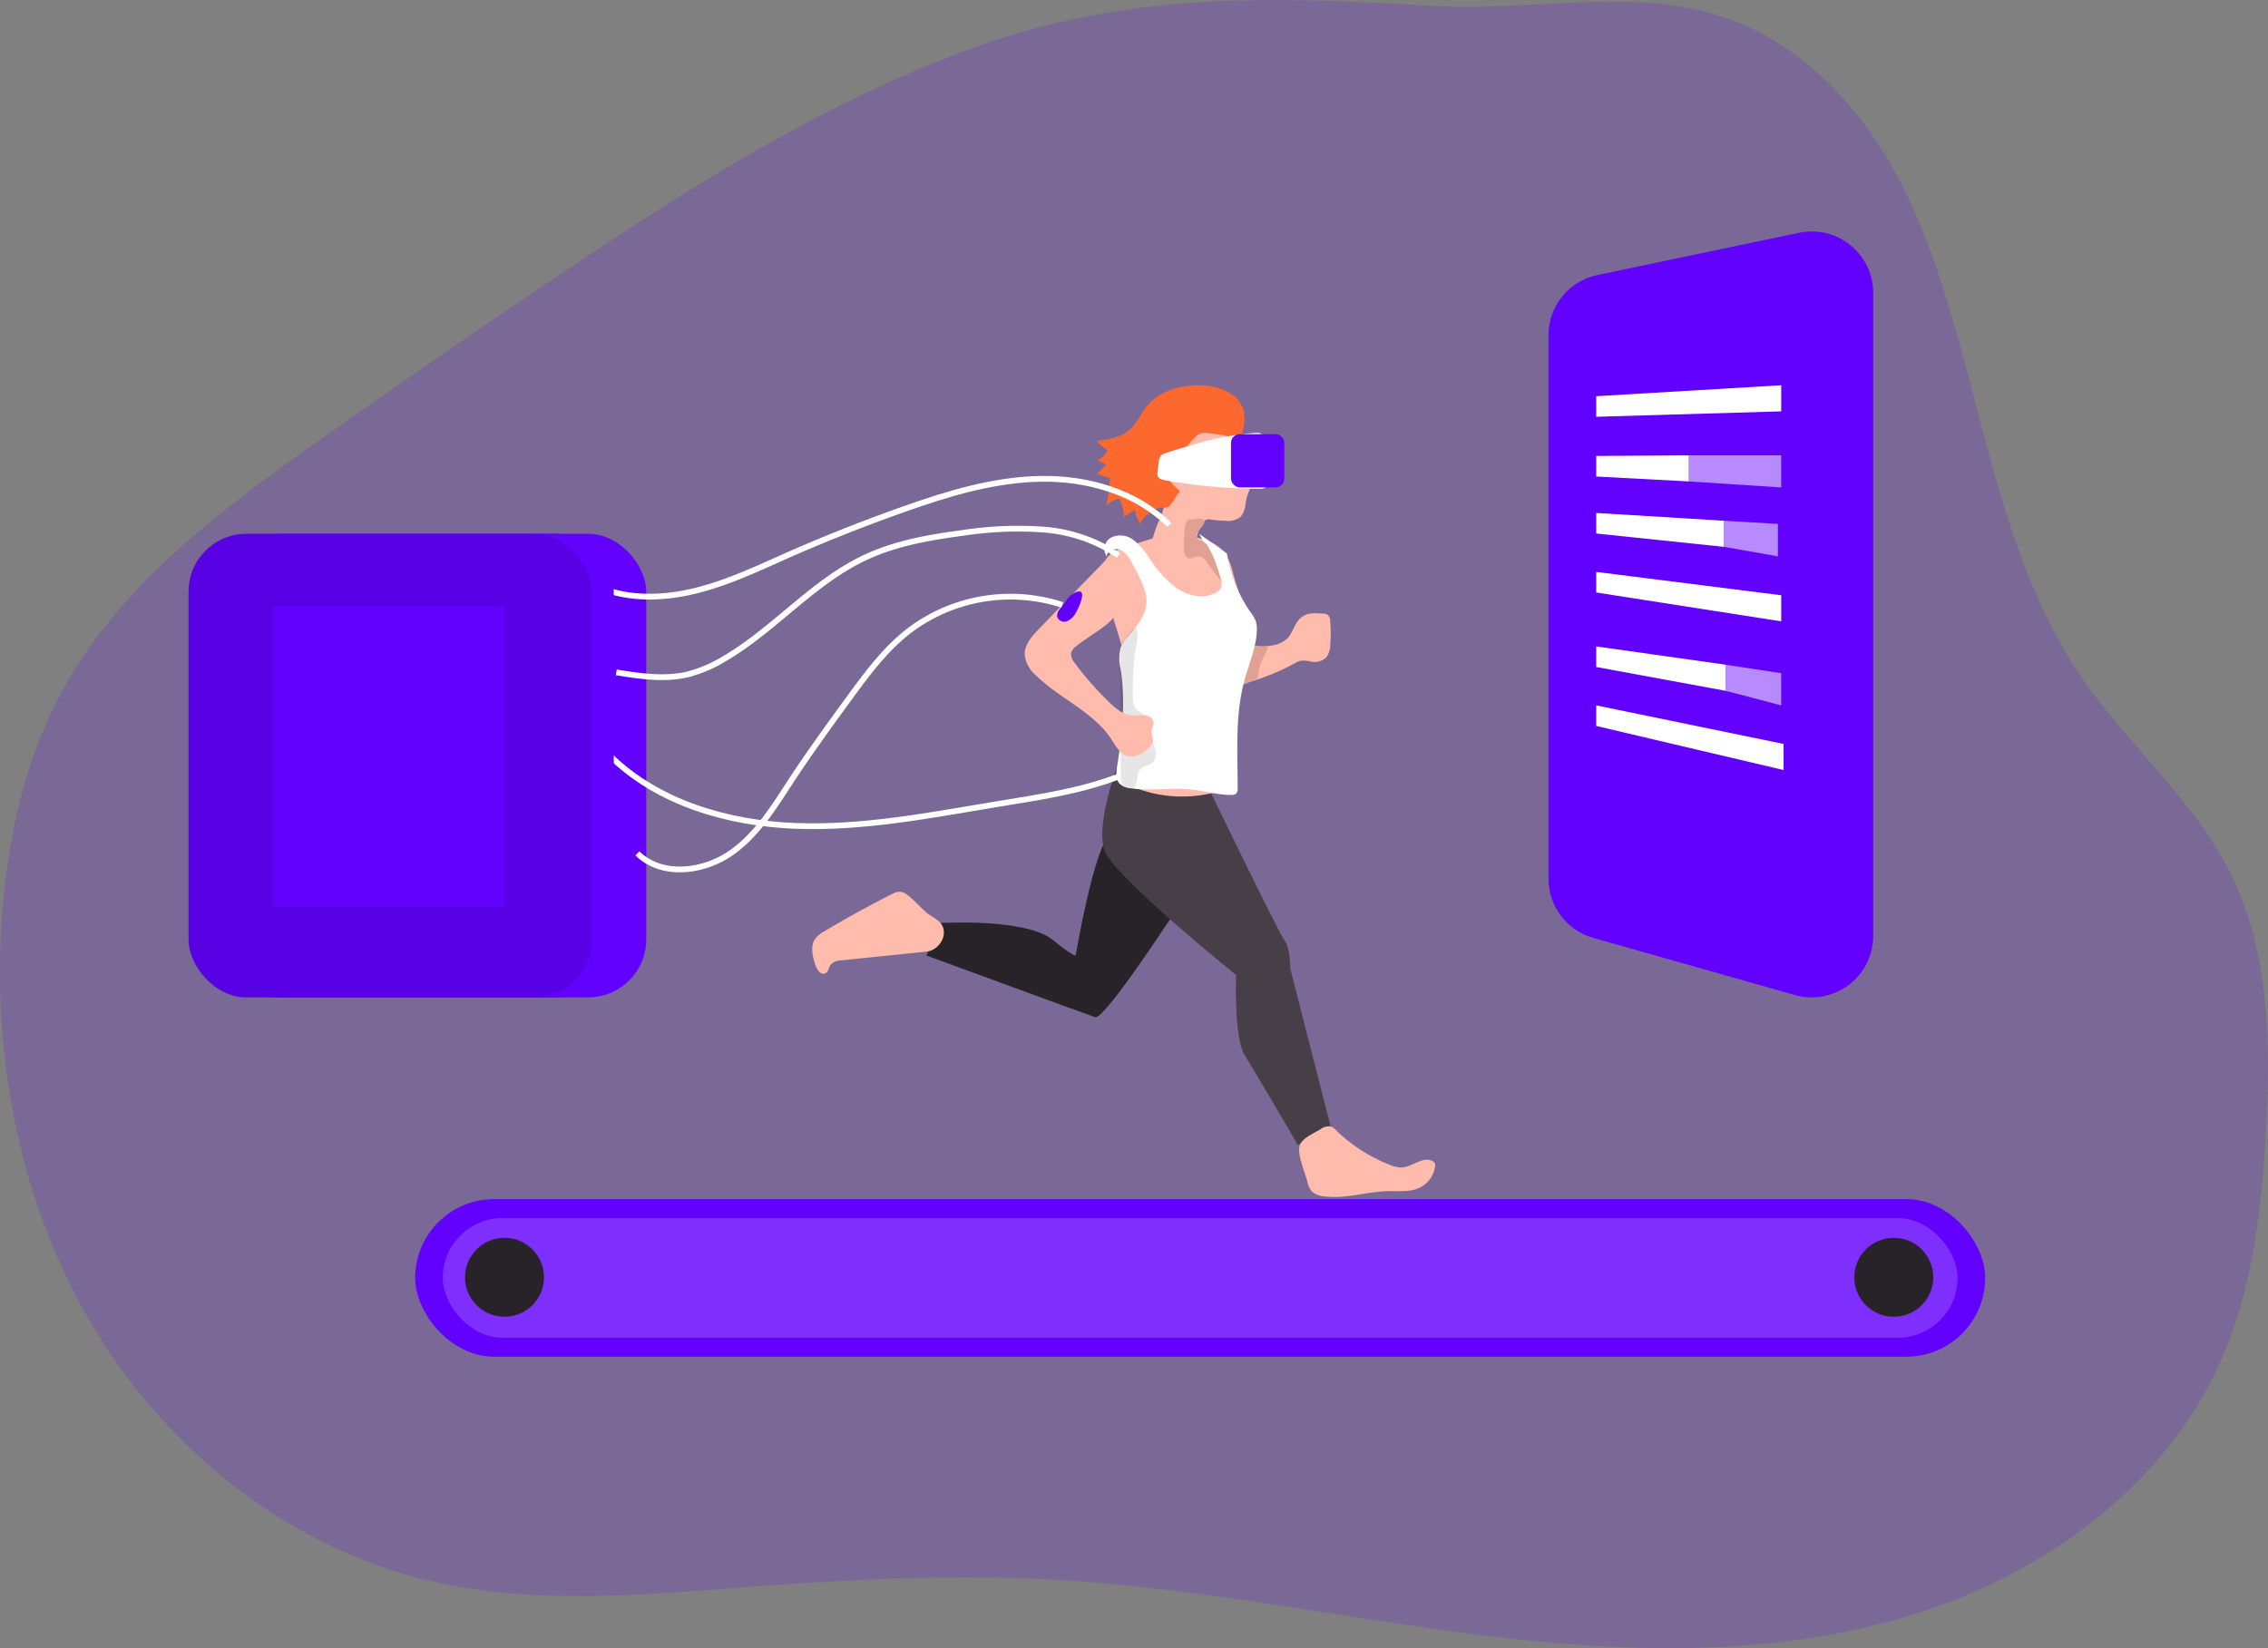 <svg id="Layer_1" data-name="Layer 1" xmlns="http://www.w3.org/2000/svg" viewBox="0 0 393.46 285.98"><rect x="0" y="0" width="393.46" height="285.98" fill="#808080" stroke="none"/><title>6</title><path d="M356.77,48.94c28.37,25.73,23.76,72.44,45.19,104.17,8.09,12,19.72,21.51,26.16,34.45,6.83,13.75,7,29.77,6.14,45.1-.78,13.4-2.32,27-7.72,39.31-9.88,22.48-31.88,38-55.46,44.84s-48.71,6-73.08,2.95-48.5-8.11-73-9.56c-17.68-1-35.41-.18-53.06,1.14-18.88,1.42-38.13,3.33-56.54-1.06-24.18-5.78-45.13-22.5-57.94-43.81S39.71,219.6,41.53,194.81c1-13.63,4-27.29,10.64-39.25,10-18.14,27.26-31,44.16-42.95q19.36-13.73,39.05-27c23-15.49,46.45-30.63,72.34-40.44,27.83-10.54,52.56-9.83,81.54-8.13C314.08,38.49,335.76,29.88,356.77,48.94Z" transform="translate(-41.17 -36.04)" fill="#6201fe" opacity="0.18" style="isolation:isolate"/><path d="M245.93,192.83s-13.09,20.27-14.77,19.71-29.27-10.7-29.27-10.7l2.44-5.63s14.9-.92,19.58,3c3.14,2.63,3.87,2.63,3.87,2.63s3.21-19,6-21S245.93,192.83,245.93,192.83Z" transform="translate(-41.17 -36.04)" fill="#282328"/><path d="M235,169s-3.82,10.14-2.21,14.64,22.82,21.59,22.82,21.59-.4,10.88,1.49,13.89,9.21,15.58,9.21,15.58l5.75-3L265,204.09s.09-3.38-1-4.88-12.72-25.51-12.72-25.51Z" transform="translate(-41.17 -36.04)" fill="#473f47"/><path d="M262.07,148a4.87,4.87,0,0,0,2.36-1.11c1.06-1,1.29-2.76,2.46-3.69s2.5-.77,3.82-.68a1.5,1.5,0,0,1,.79.2,1.46,1.46,0,0,1,.44,1.13,24.66,24.66,0,0,1,0,4.21,3.71,3.71,0,0,1-.64,2,2.84,2.84,0,0,1-2.6.79,5.83,5.83,0,0,0-1.85-.16,3.71,3.71,0,0,0-1.11.47,39.27,39.27,0,0,1-12.64,4.3,5.09,5.09,0,0,1,.3-4.87c.74-1.22,2.15-2.58,3.66-2.59C258.79,148.05,260.29,148.4,262.07,148Z" transform="translate(-41.17 -36.04)" fill="#ffbbab"/><path d="M261.14,148.19a5.28,5.28,0,0,1-.72,1.76,9.72,9.72,0,0,0-1,3.45.51.51,0,0,1-.09.3.51.51,0,0,1-.18.14,24.84,24.84,0,0,1-2.29,1,4.64,4.64,0,0,0,.24-1.17c.09-.42.19-.84.28-1.25.2-.82.41-1.63.64-2.44.14-.48.24-1.65.79-1.78a5.94,5.94,0,0,1,1.11.05A7.66,7.66,0,0,0,261.14,148.19Z" transform="translate(-41.17 -36.04)" fill="#e0a194"/><path d="M241.12,129.47l-4.29,1.36c-1.48.47-3.09,1-3.86,2.39a6.07,6.07,0,0,0-.16,4.25c.4,1.9.89,3.78,1.44,5.64.73,2.47,1.6,4.91,2.1,7.44,1.22,6.24.16,12.68-.91,18.95-.35,2,2.34,3.2,4.3,3.8a22.58,22.58,0,0,0,11.51.4,2.16,2.16,0,0,0,1-.4,2.27,2.27,0,0,0,.6-1.48c.47-3.36.76-6.75,1.47-10.08a26.82,26.82,0,0,1,1.45-4.88c.63-1.51.74-3.19,1.24-4.77.4-1.28.92-2.52,1.25-3.82a7.34,7.34,0,0,0,.06-4c-.44-1.4-1.12-2.74-1.68-4.1a34.7,34.7,0,0,1-1.52-4.55,11.63,11.63,0,0,0-1.09-3.06c-1.17-2-3.52-3-5.81-3.32A16.31,16.31,0,0,0,241.12,129.47Z" transform="translate(-41.17 -36.04)" fill="#ffbbab"/><path d="M249.22,128.67q1.83,3.42,3.44,6.93A3,3,0,0,1,253,138a2.27,2.27,0,0,1-1.27,1.08c-2.18.94-4.79.23-6.71-1.17a21.94,21.94,0,0,1-4.67-5.34,10.85,10.85,0,0,0-2.63-2.89,3.71,3.71,0,0,0-3.72-.4,2.29,2.29,0,0,0-.83,3.32c0-1,1.36-1.52,2.29-1.17a4.47,4.47,0,0,1,2,2.13,38.59,38.59,0,0,1,1.77,3.52,8.83,8.83,0,0,1,.83,2.78c.19,2.35-1.3,4.5-2.88,6.26a7.71,7.71,0,0,0-1.57,2.17,7.89,7.89,0,0,0,0,4c.82,5.54.26,11.18-.64,16.71-.16,1-.3,2.23.4,3a3.18,3.18,0,0,0,2,.84c3.57.47,7.2-.18,10.77.23,2.21.26,4.39.92,6.62.91a1.21,1.21,0,0,0,.86-.23,1.27,1.27,0,0,0,.26-1c0-6.23-.46-12.59,1.17-18.61.76-2.82,2-5.56,2.15-8.47a5,5,0,0,0-.19-1.89,7.18,7.18,0,0,0-1-1.65,24.85,24.85,0,0,1-4-10.06" transform="translate(-41.17 -36.04)" fill="#fff"/><path d="M237.68,156.57c0,1,.1,2.24.95,2.84a4.85,4.85,0,0,1,.71.47c.43.46.31,1.19.36,1.82.1,1.23,1,2.24,1.52,3.34s.76,2.63-.2,3.4c-.61.49-1.55.52-2.06,1.12-.79.94-.16,2.77-1.26,3.31a1.39,1.39,0,0,1-1.71-.69,4,4,0,0,1-.37-2q-.13-10.59-.14-21.18a3.16,3.16,0,0,1,.13-1.11,3.24,3.24,0,0,1,.64-.92c.54-.61,1.25-1.79,2-2.08.66,1.21-.15,3.66-.27,5Q237.68,153.23,237.68,156.57Z" transform="translate(-41.17 -36.04)" fill="#020202" opacity="0.1"/><path d="M258.25,117.27a3.52,3.52,0,0,1,.61,1.86,3.26,3.26,0,0,1-.6,1.28,8.45,8.45,0,0,0-1,3,4.34,4.34,0,0,1-.81,2.25,3.55,3.55,0,0,1-2.82.74c-.76,0-1.53-.1-2.29-.19a1.66,1.66,0,0,0-.83,0,1.47,1.47,0,0,0-.66.53c-1.12,1.45-1.14,3.45-1.74,5.18a1.87,1.87,0,0,1-.46.81,1.78,1.78,0,0,1-.74.37,6.85,6.85,0,0,1-5-.41,2,2,0,0,1-1-.83,2.2,2.2,0,0,1,0-1.41,24.34,24.34,0,0,1,1.13-3.64,14,14,0,0,0,1.44-4.9c0-1.53-.6-3-.7-4.51a7.43,7.43,0,0,1,5.05-7.23,8.91,8.91,0,0,1,7.56,1.22c.81.5,1.46.79,1.8,1.73C257.68,114.47,257.63,116,258.25,117.27Z" transform="translate(-41.17 -36.04)" fill="#ffbbab"/><path d="M233,144.51c-1.65,1.31-3.5,2.35-5.13,3.67a2.18,2.18,0,0,0-.89,1.19,2.21,2.21,0,0,0,.54,1.58,50.77,50.77,0,0,0,5.39,6.25c1.38,1.43,3,3,4.95,3,.67,0,1.35-.14,2-.06a1.54,1.54,0,0,1,1.43,1.19c.05.53-.3,1-.35,1.54s.38,1.33.22,2a2.29,2.29,0,0,1-.89,1.11,4.47,4.47,0,0,1-3.08,1.37c-1.54-.16-2.4-1.78-3.26-3.08-3.13-4.76-8.93-7-13-11a5.58,5.58,0,0,1-2-3.69c0-1.62,1.14-3,2.25-4.16s2.14-2.23,3.22-3.34l7.94-8.17a2.57,2.57,0,0,1,1.72-1,2,2,0,0,1,1.36.79C238.48,137.31,236.14,142,233,144.51Z" transform="translate(-41.17 -36.04)" fill="#ffbbab"/><path d="M256.94,107.35a5.23,5.23,0,0,0-2.83-3.34c-4.2-2.12-11-1.2-14,2.52-1,1.24-1.63,2.84-2.82,3.94-1.54,1.44-3.76,1.79-5.85,2.08a6.63,6.63,0,0,0,1.88,1.58,3.53,3.53,0,0,1-1.76,1.77l1.5.79-1.55,1.55a9.05,9.05,0,0,0,2.21.71,31.2,31.2,0,0,1-.61,4.8,4.87,4.87,0,0,1,2.27-1.18,7.25,7.25,0,0,1,.75,3.14l1.94-1.23a5.38,5.38,0,0,0,1.18,2.72c-.83-1,2.25-2.82,2.86-3s1.3.12,1.86-.3c.73-.55,1.12-1.88,1.92-2.53-.52-.63-1.19-1.12-1.67-1.79a2.11,2.11,0,0,1-.3-2.28c.43-.7,1.7-.74,2,0-.26-2.09,1.14-4,2.67-5.44a2,2,0,0,1,1.91-.67,27,27,0,0,1,2.83.36c.7.12,2,.63,2.66.29C257.14,111.34,257.2,108.46,256.94,107.35Z" transform="translate(-41.17 -36.04)" fill="#fc682d"/><path d="M243.61,114.58a2.25,2.25,0,0,0-1,.49,2.19,2.19,0,0,0-.44,1.2L242,117.9a1.46,1.46,0,0,0,0,.72c.18.5.78.66,1.29.76a94.56,94.56,0,0,0,16.45,1.47,1.66,1.66,0,0,0,1-.23,1.5,1.5,0,0,0,.39-.64,7.67,7.67,0,0,0,.28-3,23.22,23.22,0,0,0-.72-4.54c-.42-1.6-1.32-1.29-2.83-1.18a46.62,46.62,0,0,0-9.21,1.81C246.94,113.53,245.27,114.05,243.61,114.58Z" transform="translate(-41.17 -36.04)" fill="#fff"/><rect x="213.56" y="75.33" width="9.25" height="9.25" rx="1.52" fill="#6201fe"/><path d="M268,241.16a3.79,3.79,0,0,0,.69,1.56,3.32,3.32,0,0,0,2,.89c3.71.56,7.44-.78,11.2-.87,1.91-.05,3.93.21,5.64-.64a4.82,4.82,0,0,0,2.57-3.47,1.24,1.24,0,0,0,0-.69,1.1,1.1,0,0,0-.73-.56c-1.69-.5-3.27,1.16-5,1.25a5.34,5.34,0,0,1-2.14-.48,28,28,0,0,1-9.29-6,2.3,2.3,0,0,0-.84-.62,2.25,2.25,0,0,0-1.84.46c-1.43.86-3.62,1.7-3.71,3.32S267.53,239.46,268,241.16Z" transform="translate(-41.17 -36.04)" fill="#ffbbab"/><path d="M198.68,191.41a2.54,2.54,0,0,0-1.4-.64,2.85,2.85,0,0,0-1.38.42q-5.93,3-11.65,6.41a5.06,5.06,0,0,0-1.66,1.34c-.87,1.26-.47,3,0,4.43.26.88,1,2,1.81,1.54.51-.29.54-1,.87-1.46a2.59,2.59,0,0,1,1.9-.77l14.77-1.52c2.1-.21,3.85-2.89,2.51-4.8-.57-.8-1.86-1.37-2.6-2C200.75,193.38,199.81,192.29,198.68,191.41Z" transform="translate(-41.17 -36.04)" fill="#ffbbab"/><rect x="72.03" y="208.07" width="272.37" height="27.35" rx="13.68" fill="#6201fe"/><rect x="76.81" y="211.36" width="262.8" height="20.77" rx="10.39" fill="#fff" opacity="0.18" style="isolation:isolate"/><path d="M352.56,208.7l-35-9.92a10.67,10.67,0,0,1-7.75-10.26V94.21a10.67,10.67,0,0,1,8.47-10.44l35-7.34a10.66,10.66,0,0,1,12.86,10.43V198.44A10.67,10.67,0,0,1,352.56,208.7Z" transform="translate(-41.17 -36.04)" fill="#6201fe"/><rect x="38.34" y="92.63" width="73.77" height="80.44" rx="10.06" fill="#6201fe"/><circle cx="87.52" cy="221.64" r="6.85" fill="#282328"/><circle cx="328.54" cy="221.64" r="6.85" fill="#282328"/><path d="M247.88,126.19a1.15,1.15,0,0,0-.73.17,1.17,1.17,0,0,0-.32.72,20.44,20.44,0,0,0-.27,4.13,3,3,0,0,0,.19,1.08,1.06,1.06,0,0,0,.83.65c.42,0,.8-.27,1.22-.34a1.59,1.59,0,0,1,1.28.44,5.31,5.31,0,0,1,.85,1.1,20.33,20.33,0,0,0,2,2.58,19.5,19.5,0,0,0-2-5.53,2.58,2.58,0,0,0-1-1.17c-.36-.17-.82-.19-1.06-.5-.39-.5.07-1.18.46-1.67s1.08-1.22.68-1.62S248.24,126.19,247.88,126.19Z" transform="translate(-41.17 -36.04)" fill="#e0a194"/><path d="M227.43,139a4.18,4.18,0,0,0-1.31,1.27q-.54.69-1.05,1.41a1.9,1.9,0,0,0-.51,1.34,1.29,1.29,0,0,0,1.69.83,3.14,3.14,0,0,0,1.53-1.42C228.36,141.49,230.17,137.52,227.43,139Z" transform="translate(-41.17 -36.04)" fill="#6201fe"/><path d="M225.45,141a29.08,29.08,0,0,0-26.66,4.56c-4.17,3.25-7.34,7.58-10.46,11.85-3.27,4.48-6.54,9-9.58,13.59-3.16,4.82-6.22,10-11,13.21s-11.85,4-16-.09" transform="translate(-41.17 -36.04)" fill="none" stroke="#fff" stroke-miterlimit="10"/><path d="M148.09,152.71c4,.65,8.19,1.29,12.18.4a23.32,23.32,0,0,0,6.48-2.71c8.68-5.05,15.32-13.26,24.39-17.56,5.27-2.5,11.1-3.54,16.88-4.3a62.91,62.91,0,0,1,14-.62,27.1,27.1,0,0,1,13.19,4.49" transform="translate(-41.17 -36.04)" fill="none" stroke="#fff" stroke-miterlimit="10"/><path d="M146.91,167.11c8.39,8.26,20.5,11.79,32.27,12.24s23.43-1.87,35-3.78c7.16-1.18,14.41-2.22,21.18-4.83" transform="translate(-41.17 -36.04)" fill="none" stroke="#fff" stroke-miterlimit="10"/><path d="M146.27,138.38c5.19,1.77,10.92,1.4,16.23,0s10.29-3.76,15.31-6q9.94-4.38,20.21-8c7.65-2.71,15.55-5.11,23.67-5.25s16.58,2.25,22.33,8" transform="translate(-41.17 -36.04)" fill="none" stroke="#fff" stroke-miterlimit="10"/><rect x="32.71" y="92.63" width="73.77" height="80.44" rx="10.06" fill="#6201fe"/><rect x="32.71" y="92.63" width="69.86" height="80.44" rx="9.79" fill="#020202" opacity="0.1"/><rect x="47.35" y="105.22" width="40.17" height="52.14" fill="#6201fe"/><polygon points="276.92 68.75 309.01 66.85 309.01 71.38 276.92 72.32 276.92 68.75" fill="#fff"/><polygon points="276.92 99.24 309.01 103.29 309.01 107.82 276.92 102.81 276.92 99.24" fill="#fff"/><polygon points="276.92 79.12 292.97 79.01 292.97 83.54 276.92 82.69 276.92 79.12" fill="#fff"/><polygon points="276.92 89.01 299.07 90.36 299.07 94.89 276.92 92.58 276.92 89.01" fill="#fff"/><polygon points="276.92 122.4 309.42 129.09 309.42 133.62 276.92 125.97 276.92 122.4" fill="#fff"/><polygon points="276.92 112.17 299.35 115.34 299.35 119.87 276.92 115.74 276.92 112.17" fill="#fff"/><polygon points="292.97 79.01 309.01 79.01 309.01 84.58 292.97 83.54 292.97 79.01" fill="#fff" opacity="0.54"/><polygon points="299.07 90.36 308.43 90.91 308.43 96.54 299.07 94.89 299.07 90.36" fill="#fff" opacity="0.54"/><polygon points="299.35 115.34 309.01 116.81 309.01 122.4 299.35 119.87 299.35 115.34" fill="#fff" opacity="0.54"/></svg>